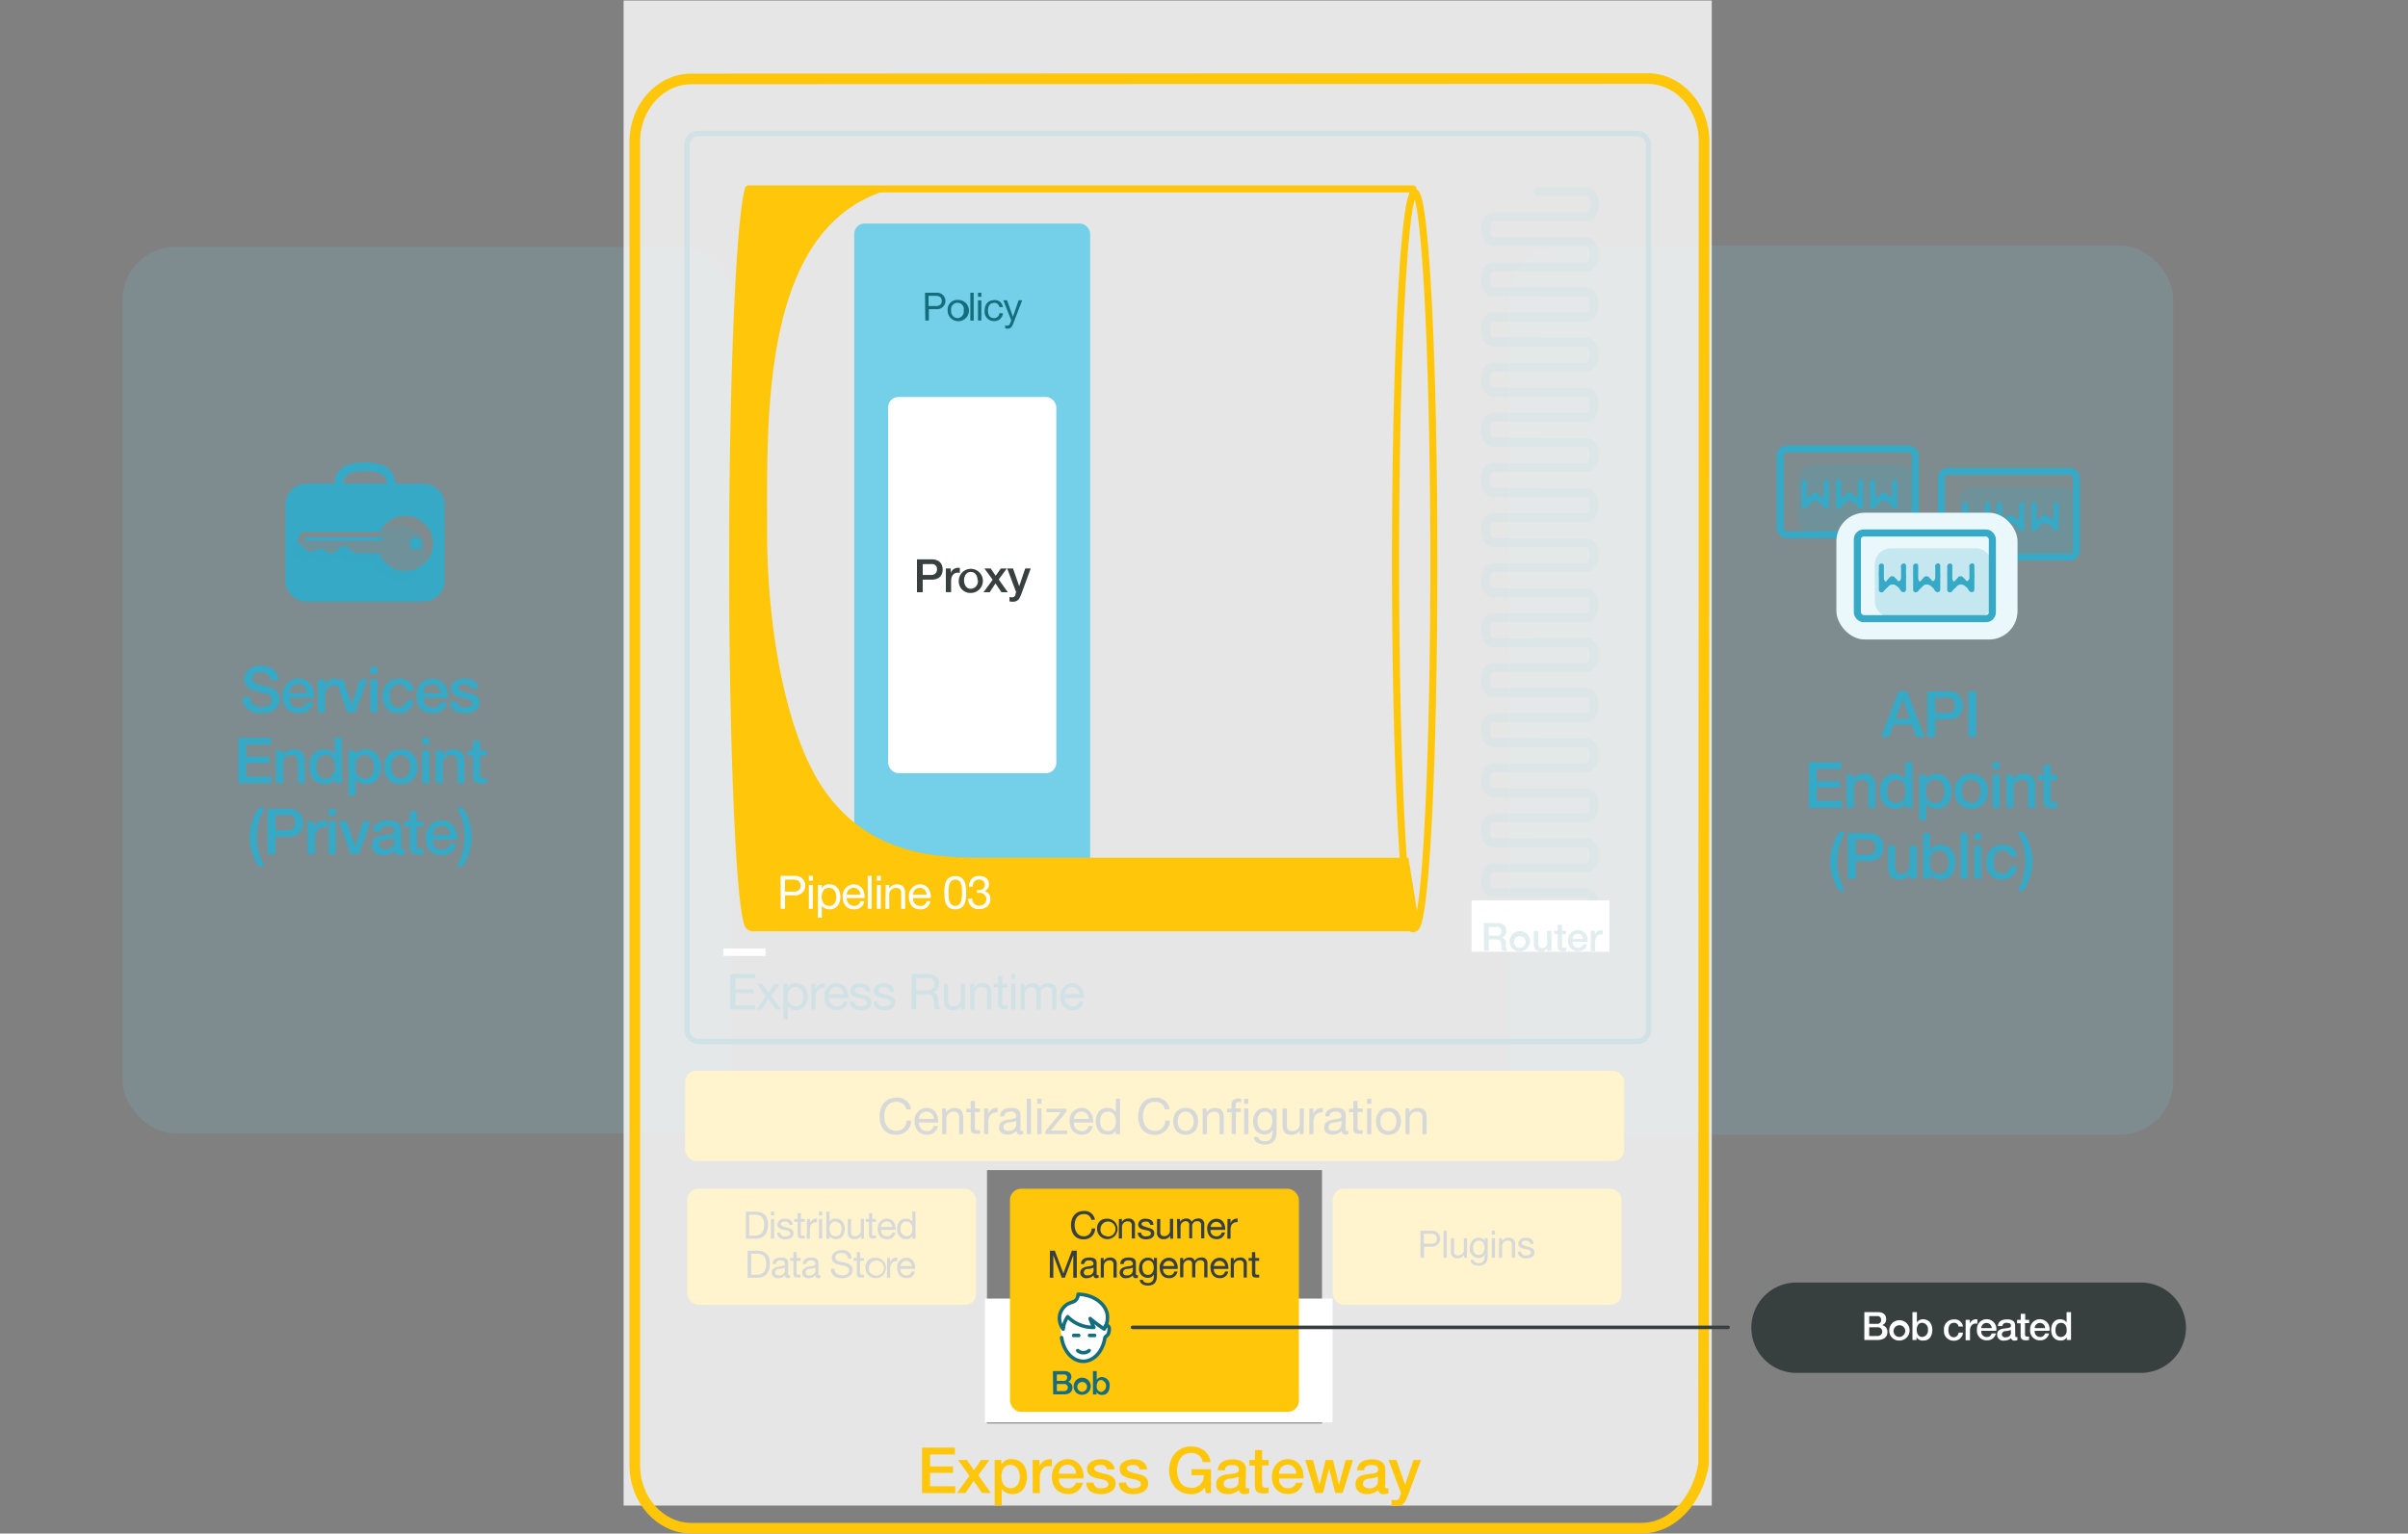 <svg id="gs-2-1" xmlns="http://www.w3.org/2000/svg" viewBox="0 0 679.23 432.67"><rect x="0" y="0" width="679.23" height="432.67" fill="#808080" stroke="none"/><defs><style>.gs21-1,.gs21-15{fill:#74cfe8}.gs21-1{opacity:.15}.gs21-1,.gs21-14,.gs21-3{isolation:isolate}.gs21-2,.gs21-3{fill:#35a9c5}.gs21-3{opacity:.2}.gs21-13,.gs21-16,.gs21-17,.gs21-18,.gs21-4,.gs21-6,.gs21-8{fill:none;stroke-linecap:round}.gs21-4{stroke:#35a9c5}.gs21-13,.gs21-17,.gs21-4,.gs21-6,.gs21-8{stroke-linejoin:round}.gs21-13,.gs21-4{stroke-width:2px}.gs21-14,.gs21-19,.gs21-5{fill:#fff}.gs21-17,.gs21-6,.gs21-8{stroke:#136d7c}.gs21-6{stroke-width:1.5px}.gs21-7{opacity:.4}.gs21-8{stroke-width:2.5px}.gs21-9{opacity:.63}.gs21-10{fill:#136d7c}.gs21-11{fill:#ffc60a}.gs21-12{fill:#37403f}.gs21-13,.gs21-16{stroke:#ffc60a}.gs21-14{opacity:.8}.gs21-16,.gs21-18{stroke-miterlimit:10}.gs21-16{stroke-width:3px}.gs21-18{stroke:#37403f}.gs21-19{opacity:0}</style></defs><title>sized</title><rect class="gs21-1" x="425.6" y="69.28" width="187.41" height="250.88" rx="15" ry="15"/><path class="gs21-2" d="M535.51 195.05h2.39l5 12.86h-2.45l-1.21-3.4h-5.13l-1.21 3.4h-2.32zm-.79 7.74h3.92l-1.93-5.53zM543.63 195.05h5.67c3.67 0 4.38 2.38 4.38 4s-.7 4-4.37 3.94h-3.42v4.94h-2.25v-12.88zm2.25 6.08h3.29a2 2 0 0 0 2.25-2.12 1.9 1.9 0 0 0-2.21-2.12h-3.33v4.24zM555.18 195.05h2.27v12.88h-2.25zM510.2 215.05h9.25V217h-7v3.37h6.48v1.84h-6.48v3.73h7.13v2h-9.38v-12.89zM520.8 218.6h2v1.33a3.33 3.33 0 0 1 2.9-1.66 3 3 0 0 1 3.29 3.17v6.49h-2v-5.85c0-1.46-.61-2.09-1.82-2.09a2.27 2.27 0 0 0-2.26 2.28v5.66h-2zM539.45 227.93h-1.94v-1.26a3.09 3.09 0 0 1-2.88 1.51c-2.93 0-4.36-2.18-4.36-5 0-3.37 2-4.84 4-4.84a3.59 3.59 0 0 1 3.1 1.46v-4.75h2.08v12.88zm-4.59-1.37c1.84 0 2.61-1.67 2.61-3.29 0-2.05-1-3.28-2.57-3.28-1.93 0-2.61 1.71-2.61 3.38s.79 3.17 2.57 3.17zM541.29 218.6h1.94v1.26a3.11 3.11 0 0 1 2.88-1.51c2.93 0 4.36 2.23 4.36 5 0 2.5-1.26 4.86-4 4.86a3.62 3.62 0 0 1-3.12-1.46v4.65h-2v-12.8zm4.59 1.37c-1.73 0-2.61 1.31-2.61 3.29s1 3.28 2.61 3.28c1.87 0 2.58-1.66 2.58-3.28s-.89-3.33-2.58-3.33zM551.35 223.24c0-2.84 1.71-4.9 4.7-4.9s4.7 2.05 4.7 4.9-1.71 4.92-4.7 4.92-4.7-2.06-4.7-4.92zm7.35 0c0-1.6-.81-3.28-2.65-3.28s-2.65 1.67-2.65 3.28.81 3.29 2.65 3.29 2.65-1.67 2.65-3.29zM562.06 215.05h2V217h-2v-1.94zm0 3.55h2v9.33h-2v-9.33zM565.89 218.6h2v1.33a3.33 3.33 0 0 1 2.9-1.66 3 3 0 0 1 3.29 3.17v6.49h-2v-5.85c0-1.46-.61-2.09-1.82-2.09a2.27 2.27 0 0 0-2.26 2.28v5.66h-2zM574.84 218.6h1.55v-2.79h2.06v2.79h1.85v1.53h-1.85v5c0 .85.07 1.28 1 1.28a3.49 3.49 0 0 0 .86-.07v1.59c-.45 0-.88.11-1.33.11-2.14 0-2.54-.83-2.58-2.38v-5.53h-1.55v-1.53zM518.8 251.34a15 15 0 0 1-2.59-8.3 15.35 15.35 0 0 1 2.59-8.3h1.65a16.65 16.65 0 0 0-2.21 8.3 15.89 15.89 0 0 0 2.21 8.3h-1.65zM521.24 235.05h5.67c3.67 0 4.38 2.38 4.38 4s-.7 4-4.37 3.94h-3.47v4.94h-2.25zm2.21 6.08h3.29A2 2 0 0 0 529 239a1.9 1.9 0 0 0-2.21-2.12h-3.33v4.24zM540.69 247.93h-2v-1.3a3.13 3.13 0 0 1-2.65 1.55c-2.43 0-3.48-1.22-3.48-3.66v-5.91h2v5.71c0 1.64.67 2.23 1.78 2.23 1.71 0 2.29-1.1 2.29-2.54v-5.4h2zM542.45 235.05h2v4.75a3.39 3.39 0 0 1 2.77-1.46c2.93 0 4.36 2.23 4.36 5 0 2.5-1.26 4.86-4 4.86a3.32 3.32 0 0 1-3.13-1.57v1.3h-2v-12.88zM547 240c-1.73 0-2.61 1.31-2.61 3.29s1 3.28 2.61 3.28c1.87 0 2.58-1.66 2.58-3.28s-.89-3.33-2.58-3.33zM553 235.05h2v12.88h-2v-12.88zM556.88 235.05h2V237h-2v-1.94zm0 3.55h2v9.33h-2v-9.33zM567 241.71a2 2 0 0 0-2.12-1.75c-1.06 0-2.56.56-2.56 3.38 0 1.55.68 3.19 2.47 3.19a2.21 2.21 0 0 0 2.21-2.12h2a4 4 0 0 1-4.23 3.75c-2.92 0-4.52-2.07-4.52-4.81s1.53-5 4.59-5c2.16 0 4 1.08 4.2 3.37h-2zM570.72 234.74a15.05 15.05 0 0 1 2.59 8.32 15.24 15.24 0 0 1-2.59 8.28h-1.67a16.55 16.55 0 0 0 2.21-8.28 16 16 0 0 0-2.21-8.32h1.67z"/><rect class="gs21-3" x="552.51" y="137.32" width="33.16" height="19.58" rx="4.53" ry="4.53"/><rect class="gs21-4" x="547.59" y="132.99" width="38.08" height="24.18" rx="1.81" ry="1.81"/><path class="gs21-2" d="M554 149.6a.62.62 0 0 1-.35-.61 3.22 3.22 0 0 0 0-.43v-1.2a.33.33 0 0 1 0-.18v-1.66a17.74 17.74 0 0 1 0-1.8 1.48 1.48 0 0 1 0-.38 3.17 3.17 0 0 1 0-.4v-.32a.86.86 0 0 1 0-.35 1.49 1.49 0 0 1 .1-.29.84.84 0 0 1 1-.3.68.68 0 0 1 .32.72v1.13a5.39 5.39 0 0 1 0 .72 1.31 1.31 0 0 0 0 .32v.08a1.78 1.78 0 0 1 0 .42v.46a1.32 1.32 0 0 0 0 .25v.11c.08.48.38 1.07.67.75a.16.16 0 0 1 .1-.13l.41-.48.16-.16a4.52 4.52 0 0 1 .3-.35l.11-.11a1 1 0 0 1 1.28.11 2.07 2.07 0 0 0 .46.45c.24.22.14.16.17.21a1.92 1.92 0 0 0 .27.33c.42.33.85-.33.89-.8v-2.85a1.7 1.7 0 0 1 0-.75.87.87 0 0 1 1.07-.45.66.66 0 0 1 .33.53v2.56a2.74 2.74 0 0 1 0 1v.3a.73.73 0 0 0 0 .18v1.36a.92.92 0 0 1 0 .35v1a1 1 0 0 1-.22.66.88.88 0 0 1-1.23-.19l-.06-.1a3.08 3.08 0 0 1-.32-.48l-.08-.14a3.57 3.57 0 0 0-.54-.48 1.94 1.94 0 0 0-1.34-.62 1.7 1.7 0 0 0-1.29.67 4.31 4.31 0 0 1-.46.46 3.52 3.52 0 0 0-.61.64.9.9 0 0 1-1.18.37zM563.65 149.6a.62.62 0 0 1-.35-.61 3.22 3.22 0 0 0 0-.43v-1.2a.33.33 0 0 1 0-.18v-1.66a17.74 17.74 0 0 1 0-1.8 1.48 1.48 0 0 1 0-.38 3.17 3.17 0 0 1 0-.4v-.32a.86.86 0 0 1 0-.35 1.49 1.49 0 0 1 .1-.29.84.84 0 0 1 1-.3.68.68 0 0 1 .32.72v1.13a5.39 5.39 0 0 1 0 .72 1.31 1.31 0 0 0 0 .32v.08a1.78 1.78 0 0 1 0 .42v.46a1.32 1.32 0 0 0 0 .25v.11c.08.48.38 1.07.67.75a.17.17 0 0 1 .1-.13l.42-.48.16-.16a4.52 4.52 0 0 1 .3-.35l.11-.11a1 1 0 0 1 1.28.11 2.07 2.07 0 0 0 .46.45c.24.22.14.16.17.21a1.92 1.92 0 0 0 .27.33c.42.33.85-.33.89-.8v-2.85a1.7 1.7 0 0 1 0-.75.87.87 0 0 1 1.07-.45.66.66 0 0 1 .33.53v2.56a2.74 2.74 0 0 1 0 1v.3a.73.73 0 0 0 0 .18v1.36a.92.92 0 0 1 0 .35v1a1 1 0 0 1-.22.66.88.88 0 0 1-1.23-.19l-.06-.1a3.08 3.08 0 0 1-.32-.48l-.08-.14a3.57 3.57 0 0 0-.54-.48 1.94 1.94 0 0 0-1.34-.62 1.7 1.7 0 0 0-1.29.67 4.31 4.31 0 0 1-.46.46 3.52 3.52 0 0 0-.61.64.9.9 0 0 1-1.18.37zM573.31 149.6a.62.62 0 0 1-.31-.6 3.22 3.22 0 0 0 0-.43v-1.2a.33.33 0 0 1 0-.18v-1.66a17.74 17.74 0 0 1 0-1.8 1.48 1.48 0 0 1 0-.38 3.17 3.17 0 0 1 0-.4v-.32a.86.86 0 0 1 0-.35 1.49 1.49 0 0 1 .1-.29.84.84 0 0 1 1-.3.68.68 0 0 1 .32.72v1.13a5.39 5.39 0 0 1 0 .72 1.31 1.31 0 0 0 0 .32v.08a1.78 1.78 0 0 1 0 .42v.46a1.32 1.32 0 0 0 0 .25v.11c.08.48.38 1.07.67.75a.16.16 0 0 1 .1-.13l.41-.48.16-.16a4.52 4.52 0 0 1 .3-.35l.11-.11a1 1 0 0 1 1.28.11 2.07 2.07 0 0 0 .46.45c.24.22.14.16.17.21a1.92 1.92 0 0 0 .27.33c.42.33.85-.33.89-.8v-2.85a1.7 1.7 0 0 1 0-.75.87.87 0 0 1 1.07-.45.66.66 0 0 1 .33.53v2.56a2.74 2.74 0 0 1 0 1v.3a.73.73 0 0 0 0 .18v1.36a.92.92 0 0 1 0 .35v1a1 1 0 0 1-.22.66.88.88 0 0 1-1.23-.19l-.06-.1a3.08 3.08 0 0 1-.32-.48l-.08-.14a3.57 3.57 0 0 0-.54-.48 1.94 1.94 0 0 0-1.34-.62 1.7 1.7 0 0 0-1.29.67 4.31 4.31 0 0 1-.46.46 3.52 3.52 0 0 0-.61.64.9.9 0 0 1-1.18.37z"/><rect class="gs21-3" x="507.07" y="131.03" width="33.16" height="19.58" rx="4.53" ry="4.53"/><rect class="gs21-4" x="502.15" y="126.69" width="38.08" height="24.18" rx="1.81" ry="1.81"/><path class="gs21-2" d="M508.56 143.3a.62.62 0 0 1-.35-.61 3.22 3.22 0 0 0 0-.43v-1.2a.33.33 0 0 1 0-.18v-1.66a17.74 17.74 0 0 1 0-1.8 1.48 1.48 0 0 1 0-.38 3.17 3.17 0 0 1 0-.4v-.32a.86.86 0 0 1 0-.35 1.5 1.5 0 0 1 .1-.29.84.84 0 0 1 1-.3.68.68 0 0 1 .32.72v1.13a5.39 5.39 0 0 1 0 .72 1.31 1.31 0 0 0 0 .32v.08a1.78 1.78 0 0 1 0 .42v.46a1.32 1.32 0 0 0 0 .25v.11c.08.48.38 1.07.67.75a.17.17 0 0 1 .1-.13l.42-.48.16-.16a4.52 4.52 0 0 1 .3-.35l.11-.11a1 1 0 0 1 1.28.11 2.07 2.07 0 0 0 .46.45c.24.22.14.16.17.21a1.92 1.92 0 0 0 .27.33c.42.33.85-.33.89-.8v-2.85a1.7 1.7 0 0 1 0-.75.87.87 0 0 1 1.07-.45.66.66 0 0 1 .33.53v2.56a2.74 2.74 0 0 1 0 1v.3a.73.73 0 0 0 0 .18v1.36a.93.93 0 0 1 0 .35v1a1 1 0 0 1-.22.66.88.88 0 0 1-1.23-.19l-.06-.1a3.08 3.08 0 0 1-.32-.48l-.08-.14a3.57 3.57 0 0 0-.54-.48 1.94 1.94 0 0 0-1.34-.62 1.7 1.7 0 0 0-1.29.67 4.31 4.31 0 0 1-.46.46 3.52 3.52 0 0 0-.61.64.9.9 0 0 1-1.18.37zM518.21 143.3a.62.62 0 0 1-.35-.61 3.22 3.22 0 0 0 0-.43v-1.2a.33.33 0 0 1 0-.18v-1.66a17.74 17.74 0 0 1 0-1.8 1.48 1.48 0 0 1 0-.38 3.17 3.17 0 0 1 0-.4v-.32a.86.86 0 0 1 0-.35 1.5 1.5 0 0 1 .1-.29.84.84 0 0 1 1-.3.68.68 0 0 1 .32.72v1.13a5.39 5.39 0 0 1 0 .72 1.31 1.31 0 0 0 0 .32v.08a1.78 1.78 0 0 1 0 .42v.46a1.32 1.32 0 0 0 0 .25v.11c.08.48.38 1.07.67.75a.16.16 0 0 1 .1-.13l.41-.48.16-.16a4.52 4.52 0 0 1 .3-.35l.11-.11a1 1 0 0 1 1.28.11 2.07 2.07 0 0 0 .46.45c.24.22.14.16.17.21a1.92 1.92 0 0 0 .27.33c.42.33.85-.33.89-.8v-2.85a1.7 1.7 0 0 1 0-.75.87.87 0 0 1 1.07-.45.66.66 0 0 1 .33.53v2.56a2.74 2.74 0 0 1 0 1v.3a.73.73 0 0 0 0 .18v1.36a.93.93 0 0 1 0 .35v1a1 1 0 0 1-.22.66.88.88 0 0 1-1.23-.19L524 143a3.08 3.08 0 0 1-.32-.48l-.08-.14a3.57 3.57 0 0 0-.54-.48 1.94 1.94 0 0 0-1.34-.62 1.7 1.7 0 0 0-1.29.67 4.31 4.31 0 0 1-.46.46 3.52 3.52 0 0 0-.61.64.9.9 0 0 1-1.18.37zM527.86 143.3a.62.62 0 0 1-.35-.61 3.22 3.22 0 0 0 0-.43v-1.2a.33.33 0 0 1 0-.18v-1.66a17.74 17.74 0 0 1 0-1.8 1.48 1.48 0 0 1 0-.38 3.17 3.17 0 0 1 0-.4v-.32a.86.86 0 0 1 0-.35 1.5 1.5 0 0 1 .1-.29.84.84 0 0 1 1-.3.68.68 0 0 1 .32.72v1.13a5.39 5.39 0 0 1 0 .72 1.31 1.31 0 0 0 0 .32v.08a1.78 1.78 0 0 1 0 .42v.46a1.32 1.32 0 0 0 0 .25v.11c.08.48.38 1.07.67.75a.17.17 0 0 1 .1-.13l.42-.48.16-.16a4.52 4.52 0 0 1 .3-.35l.11-.11a1 1 0 0 1 1.28.11 2.07 2.07 0 0 0 .46.45c.24.22.14.16.17.21a1.92 1.92 0 0 0 .27.33c.42.33.85-.33.89-.8v-2.85a1.7 1.7 0 0 1 0-.75.87.87 0 0 1 1.07-.45.66.66 0 0 1 .33.53v2.56a2.74 2.74 0 0 1 0 1v.3a.73.73 0 0 0 0 .18v1.36a.93.93 0 0 1 0 .35v1a1 1 0 0 1-.22.66.88.88 0 0 1-1.23-.19l-.06-.1a3.08 3.08 0 0 1-.32-.48l-.08-.14a3.57 3.57 0 0 0-.54-.48 1.94 1.94 0 0 0-1.34-.62 1.7 1.7 0 0 0-1.29.67 4.31 4.31 0 0 1-.46.46 3.52 3.52 0 0 0-.61.64.9.9 0 0 1-1.18.37z"/><rect class="gs21-5" x="518" y="144.67" width="51.08" height="35.76" rx="8.05" ry="8.05"/><rect class="gs21-1" x="518" y="144.67" width="51.08" height="35.76" rx="8.05" ry="8.05"/><rect class="gs21-3" x="528.83" y="154.71" width="33.16" height="19.58" rx="4.53" ry="4.53"/><rect class="gs21-4" x="523.91" y="150.37" width="38.08" height="24.18" rx="1.81" ry="1.81"/><path class="gs21-2" d="M530.32 167a.62.62 0 0 1-.35-.61 3.22 3.22 0 0 0 0-.43v-1.25a.33.33 0 0 1 0-.18v-1.63a17.74 17.74 0 0 1 0-1.8 1.48 1.48 0 0 1 0-.38 3.17 3.17 0 0 1 0-.4V160a.86.86 0 0 1 0-.35 1.5 1.5 0 0 1 .1-.29.84.84 0 0 1 1-.3.68.68 0 0 1 .32.72v1.13a5.39 5.39 0 0 1 0 .72 1.31 1.31 0 0 0 0 .32v.05a1.78 1.78 0 0 1 0 .42v.46a1.32 1.32 0 0 0 0 .25v.11c.08.48.38 1.07.67.75a.17.17 0 0 1 .1-.13l.42-.48.16-.16a4.52 4.52 0 0 1 .3-.35l.11-.11a1 1 0 0 1 1.3.14 2.07 2.07 0 0 0 .46.45c.24.22.14.16.17.21a1.92 1.92 0 0 0 .27.33c.42.33.85-.33.89-.8v-2.85a1.7 1.7 0 0 1 0-.75.87.87 0 0 1 1.07-.45.66.66 0 0 1 .33.53v2.56a2.74 2.74 0 0 1 0 1v.3a.73.73 0 0 0 0 .18v1.28a.93.93 0 0 1 0 .35v1a1 1 0 0 1-.22.66.88.88 0 0 1-1.23-.19l-.06-.1a3.08 3.08 0 0 1-.32-.48l-.08-.14a3.57 3.57 0 0 0-.54-.48 1.94 1.94 0 0 0-1.34-.62 1.7 1.7 0 0 0-1.29.67 4.31 4.31 0 0 1-.46.46 3.52 3.52 0 0 0-.61.64.9.9 0 0 1-1.18.37V167zM540 167a.62.62 0 0 1-.35-.61 3.22 3.22 0 0 0 0-.43v-1.25a.33.33 0 0 1 0-.18v-1.63a17.74 17.74 0 0 1 0-1.8 1.48 1.48 0 0 1 0-.38 3.17 3.17 0 0 1 0-.4V160a.86.86 0 0 1 0-.35 1.5 1.5 0 0 1 .1-.29.84.84 0 0 1 1-.3.68.68 0 0 1 .32.72v1.13a5.39 5.39 0 0 1 0 .72 1.31 1.31 0 0 0 0 .32v.05a1.78 1.78 0 0 1 0 .42v.46a1.32 1.32 0 0 0 0 .25v.11c.08.48.38 1.07.67.75a.16.16 0 0 1 .1-.13l.41-.48.16-.16a4.52 4.52 0 0 1 .3-.35l.11-.11a1 1 0 0 1 1.28.11 2.07 2.07 0 0 0 .46.45c.24.22.14.16.17.21a1.92 1.92 0 0 0 .27.33c.42.33.85-.33.89-.8v-2.85a1.7 1.7 0 0 1 0-.75.87.87 0 0 1 1.07-.45.66.66 0 0 1 .33.53v2.56a2.74 2.74 0 0 1 0 1v.3a.73.73 0 0 0 0 .18v1.31a.93.93 0 0 1 0 .35v1a1 1 0 0 1-.22.66.88.88 0 0 1-1.23-.19l-.06-.1a3.08 3.08 0 0 1-.32-.48l-.08-.14a3.57 3.57 0 0 0-.54-.48 1.94 1.94 0 0 0-1.34-.62 1.7 1.7 0 0 0-1.29.67 4.31 4.31 0 0 1-.46.46 3.52 3.52 0 0 0-.61.64.9.9 0 0 1-1.18.37zM549.62 167a.62.62 0 0 1-.35-.61 3.22 3.22 0 0 0 0-.43v-1.25a.33.33 0 0 1 0-.18v-1.63a17.74 17.74 0 0 1 0-1.8 1.48 1.48 0 0 1 0-.38 3.17 3.17 0 0 1 0-.4V160a.86.86 0 0 1 0-.35 1.5 1.5 0 0 1 .1-.29.84.84 0 0 1 1-.3.68.68 0 0 1 .32.72v1.13a5.39 5.39 0 0 1 0 .72 1.31 1.31 0 0 0 0 .32v.05a1.78 1.78 0 0 1 0 .42v.46a1.32 1.32 0 0 0 0 .25v.11c.08.48.38 1.07.67.75a.17.17 0 0 1 .1-.13l.42-.48.16-.16a4.52 4.52 0 0 1 .3-.35l.11-.11a1 1 0 0 1 1.28.11 2.07 2.07 0 0 0 .46.45c.24.22.14.16.17.21a1.92 1.92 0 0 0 .27.33c.42.33.85-.33.89-.8v-2.85a1.7 1.7 0 0 1 0-.75.87.87 0 0 1 1.07-.45.66.66 0 0 1 .33.53v2.56a2.74 2.74 0 0 1 0 1v.3a.73.73 0 0 0 0 .18v1.31a.93.93 0 0 1 0 .35v1a1 1 0 0 1-.22.66.88.88 0 0 1-1.23-.19l-.06-.1a3.08 3.08 0 0 1-.32-.48L555 166a3.57 3.57 0 0 0-.54-.48 1.94 1.94 0 0 0-1.34-.62 1.7 1.7 0 0 0-1.29.67 4.31 4.31 0 0 1-.46.46 3.52 3.52 0 0 0-.61.64.9.9 0 0 1-1.18.37z"/><rect class="gs21-1" x="34.55" y="69.64" width="172.12" height="250.17" rx="15" ry="15"/><path class="gs21-2" d="M70.66 196.74c0 2 1.46 2.75 3.26 2.75 2 0 2.72-1 2.72-1.94a1.53 1.53 0 0 0-1.07-1.62c-.9-.34-2.07-.58-3.83-1.06-2.2-.59-2.84-1.93-2.84-3.26 0-2.57 2.38-3.78 4.7-3.78 2.68 0 4.93 1.42 4.93 4.11h-2.26c-.11-1.66-1.22-2.27-2.77-2.27-1 0-2.36.38-2.36 1.67a1.74 1.74 0 0 0 1.53 1.66c.2.05 3 .79 3.71 1a3.4 3.4 0 0 1 2.5 3.28c0 2.88-2.56 4-5.11 4-2.93 0-5.31-1.4-5.37-4.59zM81.71 196.93a2.48 2.48 0 0 0 2.19 2.74h.31a2.16 2.16 0 0 0 2.24-1.58h2a4.08 4.08 0 0 1-4.21 3.17c-2.92 0-4.55-2-4.55-4.9 0-2.65 1.73-4.92 4.5-4.92 2.93 0 4.74 2.65 4.39 5.44zm4.74-1.38a2.4 2.4 0 1 0-4.79 0h4.79zM89.66 191.71h1.93v1.8a3 3 0 0 1 2.72-2.05 5 5 0 0 1 .77.05v2a7.31 7.31 0 0 0-.88-.09c-1.41 0-2.52 1.13-2.52 3.19V201h-2v-9.33z"/><path class="gs21-2" d="M94.63 191.71h2.23l2.36 7.15 2.27-7.15h2.13l-3.33 9.29H98zM104.45 188.17h2.05v1.94h-2.05v-1.94zm0 3.55h2.05V201h-2.05v-9.31zM114.61 194.83a2 2 0 0 0-2.12-1.75c-1.06 0-2.56.56-2.56 3.38 0 1.55.69 3.19 2.47 3.19a2.21 2.21 0 0 0 2.21-2.12h2.05a4 4 0 0 1-4.23 3.75c-2.92 0-4.52-2.07-4.52-4.81s1.53-5 4.59-5c2.16 0 4 1.08 4.2 3.37h-2.05zM119.45 196.93a2.48 2.48 0 0 0 2.19 2.74h.36a2.16 2.16 0 0 0 2.27-1.55h1.94a4.08 4.08 0 0 1-4.21 3.18c-2.92 0-4.55-2-4.55-4.9 0-2.65 1.73-4.92 4.5-4.92 2.93 0 4.74 2.65 4.39 5.44h-6.84zm4.79-1.35a2.4 2.4 0 1 0-4.79 0h4.79zM129 198a1.81 1.81 0 0 0 2.11 1.62c.77 0 2.12-.16 2.07-1.22s-1.55-1.21-3-1.55-3-.86-3-2.75 2.2-2.66 3.89-2.66c1.91 0 3.64.79 3.89 2.86h-2.14a1.62 1.62 0 0 0-1.89-1.24c-.59 0-1.69.14-1.69 1s1.51 1.15 3 1.5 3 .88 3 2.72c0 2.21-2.23 3-4.16 3-2.34 0-4.09-1-4.12-3.24zM67.2 208.17h9.25v1.94h-7v3.37h6.48v1.84h-6.48v3.76h7.13V221H67.2v-12.83zM77.8 211.71h2v1.37a3.33 3.33 0 0 1 2.9-1.66 3 3 0 0 1 3.29 3.17V221h-2v-5.85c0-1.46-.61-2.09-1.82-2.09a2.27 2.27 0 0 0-2.26 2.28V221H77.8v-9.27zM96.45 221h-1.94v-1.26a3.09 3.09 0 0 1-2.88 1.51c-2.93 0-4.36-2.18-4.36-5 0-3.37 2-4.84 4-4.84a3.59 3.59 0 0 1 3.1 1.46v-4.75h2.08V221zm-4.59-1.37c1.84 0 2.61-1.67 2.61-3.29 0-2.05-1-3.28-2.57-3.28-1.93 0-2.61 1.71-2.61 3.38s.79 3.21 2.57 3.21zM98.29 211.71h1.94v1.22a3.11 3.11 0 0 1 2.88-1.51c2.93 0 4.36 2.23 4.36 5 0 2.5-1.26 4.86-4 4.86a3.62 3.62 0 0 1-3.12-1.46v4.65H98.3v-12.76zm4.59 1.37c-1.73 0-2.61 1.31-2.61 3.29s1 3.28 2.61 3.28c1.87 0 2.58-1.66 2.58-3.28s-.89-3.29-2.58-3.29zM108.35 216.36c0-2.84 1.71-4.9 4.7-4.9s4.7 2.05 4.7 4.9-1.71 4.92-4.7 4.92-4.7-2.06-4.7-4.92zm7.35 0c0-1.6-.81-3.28-2.65-3.28s-2.65 1.67-2.65 3.28.81 3.29 2.65 3.29 2.64-1.72 2.64-3.29zM119.06 208.17h2.05v1.94h-2.05v-1.94zm0 3.55h2.05V221h-2.05v-9.31zM122.89 211.71h1.94v1.37a3.33 3.33 0 0 1 2.9-1.66 3 3 0 0 1 3.29 3.17V221H129v-5.85c0-1.46-.61-2.09-1.82-2.09a2.27 2.27 0 0 0-2.26 2.28V221h-2.05zM131.84 211.71h1.55v-2.78h2.06v2.79h1.85v1.53h-1.85v5c0 .85.07 1.28 1 1.28a3.49 3.49 0 0 0 .86-.07V221c-.45 0-.88.11-1.33.11-2.14 0-2.54-.83-2.57-2.38v-5.49h-1.55zM73 244.46a14.94 14.94 0 0 1-2.59-8.3 15.34 15.34 0 0 1 2.59-8.3h1.67a16.65 16.65 0 0 0-2.21 8.3 15.9 15.9 0 0 0 2.21 8.3H73zM75.45 228.17h5.67c3.67 0 4.38 2.38 4.38 4s-.7 4-4.38 3.94h-3.41V241h-2.26v-12.83zm2.25 6.09H81a2 2 0 0 0 2.25-2.12A1.9 1.9 0 0 0 81 230h-3.29v4.24zM86.73 231.71h1.93v1.8a3 3 0 0 1 2.79-2.05 4.94 4.94 0 0 1 .77.05v2a7.27 7.27 0 0 0-.88-.09c-1.4 0-2.52 1.13-2.52 3.19V241h-2.09v-9.33zM92.67 228.17h2.05v1.94h-2.05v-1.94zm0 3.55h2.05V241h-2.05v-9.31zM95.58 231.71h2.23l2.36 7.15 2.27-7.15h2.12l-3.33 9.29h-2.3zM113.19 238.93c0 .5.11.7.49.7a2.83 2.83 0 0 0 .5 0v1.42a5.13 5.13 0 0 1-1.3.23 1.37 1.37 0 0 1-1.58-1.13 4.78 4.78 0 0 1-3.22 1.13c-1.67 0-3.19-.9-3.19-2.72 0-2.32 1.85-2.7 3.58-2.9 1.48-.27 2.79-.11 2.79-1.31s-1.1-1.26-1.93-1.26c-1.15 0-2 .47-2.05 1.48h-2.05c.14-2.39 2.18-3.1 4.23-3.1 1.82 0 3.73.74 3.73 2.7v4.76zm-2.05-2.59a7.33 7.33 0 0 1-2.52.56c-.88.14-1.67.47-1.67 1.55 0 .92 1.17 1.19 1.89 1.19.9 0 2.3-.47 2.3-1.76v-1.54zM114 231.71h1.55v-2.78h2.05v2.79h1.83v1.53h-1.83v5c0 .85.07 1.28 1 1.28a3.49 3.49 0 0 0 .86-.07V241c-.45 0-.88.11-1.33.11-2.14 0-2.54-.83-2.58-2.38v-5.49H114zM122.1 236.93a2.48 2.48 0 0 0 2.19 2.74h.31a2.16 2.16 0 0 0 2.27-1.55h1.95a4.08 4.08 0 0 1-4.21 3.17c-2.92 0-4.56-2-4.56-4.9 0-2.65 1.73-4.92 4.5-4.92 2.93 0 4.74 2.65 4.39 5.44h-6.84zm4.79-1.35a2.4 2.4 0 1 0-4.79 0h4.79z"/><path class="gs21-2" d="M130.5 227.86a15 15 0 0 1 2.59 8.32 15.24 15.24 0 0 1-2.59 8.28h-1.67a16.53 16.53 0 0 0 2.21-8.28 16 16 0 0 0-2.21-8.32h1.67zM107.32 151.58H86.45a.52.52 0 1 0 0 1h20.83a.52.52 0 1 0 0-1z"/><path class="gs21-2" d="M119.45 136.48h-8a5.17 5.17 0 0 0-.66-2.9c-1.2-2-3.84-3.1-7.85-3.12s-6.61 1-7.81 3a5.19 5.19 0 0 0-.67 3h-8a6 6 0 0 0-5.95 5.95v21.32a6 6 0 0 0 5.95 6h33a6 6 0 0 0 5.95-5.95v-21.35a6 6 0 0 0-5.96-5.95zm-22.18-1.76c.71-1.19 2.66-1.81 5.66-1.79s5 .68 5.72 1.89a2.82 2.82 0 0 1 .33 1.65H97a2.89 2.89 0 0 1 .3-1.75zm17 26.37a7.76 7.76 0 0 1-7.26-5h-6.88L97 153.84l-3.62 2.52-2.82-1.61-3.43 1.11-3.29-3.05 1.1-2.72h22.31a7.77 7.77 0 1 1 7 11h.05z"/><circle class="gs21-2" cx="117.26" cy="153.32" r="1.79"/><path class="gs21-3" d="M112.45 163.82a7.76 7.76 0 0 1-7.26-5h-6.84l-3.16-2.25-3.62 2.52-2.82-1.61-3.43 1.11-3.32-3.05 1.1-2.72h22.32a7.77 7.77 0 1 1 7.03 11z"/><rect class="gs21-6" x="193.78" y="37.65" width="271.21" height="256.21" rx="3.14" ry="3.14"/><g class="gs21-7"><path class="gs21-8" d="M434.07 110.65H421c-1.1 0-2-1.59-2-3.53 0-1.94.9-3.53 2-3.53h26.67c1.1 0 2-1.59 2-3.53 0-1.94-.9-3.53-2-3.53h-25.58M434.07 124.79H421c-1.1 0-2-1.59-2-3.53 0-1.94.9-3.53 2-3.53h26.67c1.1 0 2-1.59 2-3.53 0-1.94-.9-3.53-2-3.53h-13.73M434.07 138.93H421c-1.1 0-2-1.59-2-3.53 0-1.94.9-3.53 2-3.53h26.67c1.1 0 2-1.59 2-3.53 0-1.94-.9-3.53-2-3.53h-13.73M434.07 153.08H421c-1.1 0-2-1.59-2-3.53 0-1.94.9-3.53 2-3.53h26.67c1.1 0 2-1.59 2-3.53 0-1.94-.9-3.53-2-3.53h-13.73M434.07 167.22H421c-1.1 0-2-1.59-2-3.53 0-1.94.9-3.53 2-3.53h26.67c1.1 0 2-1.59 2-3.53 0-1.94-.9-3.53-2-3.53h-13.73M434.07 181.37H421c-1.1 0-2-1.59-2-3.53 0-1.94.9-3.53 2-3.53h26.67c1.1 0 2-1.59 2-3.53 0-1.94-.9-3.53-2-3.53h-13.73"/><path class="gs21-8" d="M434.07 195.36H421c-1.1 0-2-1.59-2-3.53 0-1.94.9-3.53 2-3.53h26.67c1.1 0 2-1.59 2-3.53 0-1.94-.9-3.53-2-3.53h-13.73M434.07 209.51H421c-1.1 0-2-1.59-2-3.53 0-1.94.9-3.53 2-3.53h26.67c1.1 0 2-1.59 2-3.53 0-1.94-.9-3.53-2-3.53h-13.73M434.07 223.65H421c-1.1 0-2-1.59-2-3.53 0-1.94.9-3.53 2-3.53h26.67c1.1 0 2-1.59 2-3.53 0-1.94-.9-3.53-2-3.53h-13.73M434.07 237.79H421c-1.1 0-2-1.59-2-3.53 0-1.94.9-3.53 2-3.53h26.67c1.1 0 2-1.59 2-3.53 0-1.94-.9-3.53-2-3.53h-13.73M434.07 82.33H421c-1.1 0-2-1.59-2-3.53 0-1.94.9-3.53 2-3.53h26.67c1.1 0 2-1.59 2-3.53 0-1.94-.9-3.53-2-3.53h-13.73M434.15 68.19h-13.07c-1.1 0-2-1.59-2-3.53 0-1.94.9-3.53 2-3.53h26.67c1.1 0 2-1.59 2-3.53 0-1.94-.9-3.53-2-3.53H434M434.07 96.48H421c-1.1 0-2-1.59-2-3.53 0-1.94.9-3.53 2-3.53h26.67c1.1 0 2-1.59 2-3.53 0-1.94-.9-3.53-2-3.53h-13.73"/><path class="gs21-8" d="M434.07 251.86H421c-1.1 0-2-1.59-2-3.53 0-1.94.9-3.53 2-3.53h26.67c1.1 0 2-1.59 2-3.53 0-1.94-.9-3.53-2-3.53h-13.73M421 258.93h26.67c1.1 0 2-1.59 2-3.53 0-1.94-.9-3.53-2-3.53h-13.73"/></g><path class="gs21-5" d="M415.07 254.02h38.91v14.5h-38.91z"/><g class="gs21-9"><path class="gs21-10" d="M418.54 260.43h3.75c1.72 0 2.6.79 2.6 2.12a1.91 1.91 0 0 1-1.3 2 1.44 1.44 0 0 1 1.17 1.66 3.57 3.57 0 0 0 .43 2.07h-1.47a2.2 2.2 0 0 1-.21-1.16c0-1.44-.3-2.08-1.56-2.08h-2v3.23h-1.37zm1.38 3.58h2.26a1.16 1.16 0 0 0 1.34-1.26 1.13 1.13 0 0 0-1.36-1.2h-2.23V264zM425.84 265.44a2.87 2.87 0 1 1 2.87 3 2.75 2.75 0 0 1-2.87-3zm4.49 0a1.66 1.66 0 1 0-1.62 2 1.75 1.75 0 0 0 1.62-2zM437.63 268.29h-1.23v-.79a1.91 1.91 0 0 1-1.62 1c-1.49 0-2.12-.75-2.12-2.23v-3.61h1.25v3.49c0 1 .41 1.37 1.09 1.37a1.34 1.34 0 0 0 1.4-1.55v-3.3h1.25zM438.37 262.6h1v-1.67h1.25v1.71h1.13v.93h-1.13v3c0 .52 0 .78.61.78a2.11 2.11 0 0 0 .53 0v1c-.28 0-.54.07-.81.07-1.31 0-1.55-.51-1.57-1.45v-3.44h-1v-.93zM443.59 265.77a1.51 1.51 0 0 0 1.33 1.67h.2a1.32 1.32 0 0 0 1.39-1h1.19a2.49 2.49 0 0 1-2.58 1.94 2.7 2.7 0 0 1-2.78-3 2.75 2.75 0 1 1 5.44.32h-4.19zm2.93-.83a1.46 1.46 0 0 0-2.93 0h2.93zM448.72 262.6h1.18v1.1a1.83 1.83 0 0 1 1.66-1.25 2.87 2.87 0 0 1 .47 0v1.21a4.55 4.55 0 0 0-.54 0c-.86 0-1.54.69-1.54 2v2.71h-1.25z"/></g><rect class="gs21-11" x="193.86" y="335.39" width="81.49" height="32.75" rx="3.14" ry="3.14"/><rect class="gs21-11" x="375.91" y="335.39" width="81.49" height="32.75" rx="3.14" ry="3.14"/><path class="gs21-12" d="M210.34 341.86H213c2.35 0 3.66 1.17 3.66 3.63s-1.12 4-3.66 4h-2.61v-7.63zm1 6.76H213c.69 0 2.56-.19 2.56-3 0-1.81-.67-2.91-2.54-2.91h-1.7v5.91zM218.38 342.93h-.93v-1.11h.91zm-.91 1h.91v5.51h-.93zM220.08 347.74a1.22 1.22 0 0 0 1.48 1.07c.57 0 1.33-.13 1.33-.82s-.9-.82-1.8-1-1.8-.5-1.8-1.56a1.84 1.84 0 0 1 2.06-1.57c1.22 0 2.19.38 2.26 1.73h-.91a1.11 1.11 0 0 0-1.28-.93c-.6 0-1.17.15-1.17.7s1 .76 1.8 1 1.8.5 1.8 1.57c0 1.31-1.23 1.74-2.35 1.74s-2.28-.5-2.33-1.87zM225.85 343.93H227v.8h-1.1v3.42c0 .42.12.49.68.49h.42v.8h-.69c-.94 0-1.31-.19-1.31-1.21v-3.51h-1v-.79h1v-1.65h.91v1.65zM227.65 343.93h.8v1.16a2 2 0 0 1 2-1.29v1c-1.46 0-2 .83-2 2.23v2.45h-.91zM231.92 342.93H231v-1.11h.91v1.11zm-.91 1h.91v5.51H231v-5.51zM233.09 341.86h.91v2.85a1.86 1.86 0 0 1 1.76-.87c1.7 0 2.54 1.34 2.54 2.9s-.83 2.87-2.52 2.87a2.11 2.11 0 0 1-1.78-.86v.74h-.91v-7.63zm2.56 2.77c-1.22 0-1.69 1-1.69 2.08s.49 2.09 1.74 2.09 1.65-1.06 1.65-2.13a1.77 1.77 0 0 0-1.7-2zM243.68 349.48h-.85v-.87a1.92 1.92 0 0 1-1.79 1 1.71 1.71 0 0 1-1.9-2v-3.68h.91v3.73a1 1 0 0 0 1.12 1.11 1.55 1.55 0 0 0 1.63-1.77v-3.11h.91zM246 343.93h1.1v.8H246v3.42c0 .42.12.49.68.49h.42v.8h-.69c-.94 0-1.31-.19-1.31-1.21v-3.51h-.9v-.79h.94v-1.65h.91v1.65zM252.57 347.73a2.22 2.22 0 0 1-2.36 1.88c-1.76 0-2.59-1.22-2.65-2.9a2.65 2.65 0 0 1 2.42-2.86h.17c2 0 2.55 1.82 2.5 3.16h-4.13a1.62 1.62 0 0 0 1.41 1.8h.31a1.33 1.33 0 0 0 1.43-1.08h.9zm-.87-1.54a1.58 1.58 0 0 0-3.17 0h3.17zM258.25 349.48h-.91v-.75a1.86 1.86 0 0 1-1.76.88c-1.7 0-2.54-1.34-2.54-2.9s.83-2.87 2.52-2.87a2.11 2.11 0 0 1 1.78.86v-2.84h.91v7.62zm-2.56-.67c1.22 0 1.68-1 1.68-2.08s-.49-2.09-1.74-2.09-1.63 1.06-1.63 2.13a1.79 1.79 0 0 0 1.71 2zM210.89 352.88h2.61c2.35 0 3.66 1.17 3.66 3.63s-1.12 4-3.66 4h-2.61v-7.63zm1 6.76h1.69c.69 0 2.56-.19 2.56-3 0-1.81-.67-2.91-2.54-2.91h-1.71v5.91zM222.87 360.47a1.22 1.22 0 0 1-.65.15.73.73 0 0 1-.77-.85 2.45 2.45 0 0 1-1.94.85 1.56 1.56 0 0 1-1.82-1.55c0-1.1.93-1.51 1.87-1.7s1.86-.13 1.86-.81a1 1 0 0 0-1.23-.92 1.13 1.13 0 0 0-1.38 1h-.91c.05-1.37 1.11-1.85 2.34-1.85 1 0 2.07.22 2.07 1.51v2.84c0 .43 0 .62.29.62a.77.77 0 0 0 .28 0v.76zm-1.47-2.83a4.66 4.66 0 0 1-1.64.37 1.06 1.06 0 0 0-1.11 1 .85.85 0 0 0 1.07.81 1.48 1.48 0 0 0 1.69-1.25v-.93zM224.7 354.93h1.1v.8h-1.1v3.42c0 .42.12.49.68.49h.42v.8h-.69c-.94 0-1.31-.19-1.31-1.21v-3.51h-.94v-.79h.94v-1.65h.91v1.65zM231.45 360.47a1.22 1.22 0 0 1-.65.15.73.73 0 0 1-.77-.85 2.45 2.45 0 0 1-1.94.85 1.56 1.56 0 0 1-1.82-1.55c0-1.1.93-1.51 1.87-1.7s1.86-.13 1.86-.81a1 1 0 0 0-1.23-.92 1.13 1.13 0 0 0-1.38 1h-.94c.05-1.37 1.11-1.85 2.34-1.85 1 0 2.07.22 2.07 1.51v2.84c0 .43 0 .62.29.62a.77.77 0 0 0 .28 0zm-1.45-2.83a4.66 4.66 0 0 1-1.64.37 1.06 1.06 0 0 0-1.11 1 .85.85 0 0 0 1.07.81 1.48 1.48 0 0 0 1.69-1.25v-.93zM239.24 355.1a1.66 1.66 0 0 0-1.74-1.57h-.15c-.85 0-1.71.31-1.71 1.3s1.22 1.08 2.44 1.35 2.43.7 2.43 2.2-1.59 2.27-3 2.27c-1.71 0-3.15-.83-3.15-2.69h1c0 1.28 1.07 1.83 2.22 1.83.92 0 1.93-.29 1.93-1.39s-1.22-1.23-2.43-1.49-2.44-.62-2.44-2 1.38-2.23 2.76-2.23c1.56 0 2.74.74 2.81 2.41h-1zM242.59 354.93h1.1v.8h-1.1v3.42c0 .42.12.49.68.49h.42v.8H243c-.94 0-1.31-.19-1.31-1.21v-3.51h-.94v-.79h.94v-1.65h.91v1.65zM246.8 354.85a2.89 2.89 0 1 1-2.67 3.09v-.2a2.62 2.62 0 0 1 2.33-2.88h.35zm0 5a2.12 2.12 0 1 0-1.72-2.08 1.79 1.79 0 0 0 1.72 2zM250.24 354.93h.85v1.16a2 2 0 0 1 2-1.29v1c-1.46 0-2 .83-2 2.23v2.45h-.91zM258.07 358.74a2.22 2.22 0 0 1-2.36 1.88c-1.76 0-2.59-1.22-2.65-2.9a2.65 2.65 0 0 1 2.42-2.86h.17c2 0 2.55 1.82 2.5 3.16H254a1.62 1.62 0 0 0 1.41 1.8h.31a1.33 1.33 0 0 0 1.43-1.08h.9zm-.87-1.54a1.59 1.59 0 0 0-3.17 0h3.17zM400.63 347.25H404a2.25 2.25 0 0 1 0 4.5h-2.33v3.11h-1v-7.61zm1 3.65h2c1.14 0 1.66-.49 1.66-1.4s-.52-1.4-1.66-1.4h-2v2.8zM407.18 347.25h.91v7.62h-.91v-7.62zM413.79 354.86h-.85V354a1.92 1.92 0 0 1-1.79 1 1.71 1.71 0 0 1-1.9-2v-3.63h.91v3.73a1 1 0 0 0 1.12 1.11 1.55 1.55 0 0 0 1.63-1.73v-3.12h.91zM419.64 354.39c0 1.79-.82 2.71-2.56 2.71-1 0-2.23-.42-2.28-1.62h.91c0 .66.83.9 1.43.9 1.18 0 1.65-.85 1.65-2.09v-.36a1.84 1.84 0 0 1-1.72 1 2.5 2.5 0 0 1-2.46-2.79c0-1.3.64-2.91 2.55-2.91a1.8 1.8 0 0 1 1.64.92v-.79h.85v5zm-.9-2.4c0-1-.43-2-1.57-2a1.75 1.75 0 0 0-1.63 2c0 1 .36 2.1 1.56 2.1s1.64-1.09 1.64-2.09zM421.7 348.35h-.91v-1.11h.91v1.11zm-.91 1h.91v5.51h-.91v-5.51zM422.84 349.35h.85v.88a1.92 1.92 0 0 1 1.79-1 1.71 1.71 0 0 1 1.9 2v3.63h-.93v-3.73a1 1 0 0 0-1.12-1.11 1.55 1.55 0 0 0-1.63 1.73v3.11h-.91zM429.05 353.12a1.22 1.22 0 0 0 1.48 1.07c.57 0 1.33-.13 1.33-.82s-.9-.82-1.8-1-1.8-.5-1.8-1.56a1.84 1.84 0 0 1 2.06-1.57c1.22 0 2.19.38 2.26 1.73h-.91a1.11 1.11 0 0 0-1.28-.93c-.6 0-1.17.15-1.17.7s1 .76 1.8 1 1.8.5 1.8 1.57c0 1.31-1.23 1.74-2.35 1.74s-2.28-.5-2.33-1.87z"/><rect class="gs21-11" x="193.25" y="302.12" width="264.87" height="25.49" rx="3.14" ry="3.14"/><path class="gs21-12" d="M255.62 313a2.63 2.63 0 0 0-2.8-2.13c-2.38 0-3.39 2-3.39 4 0 2.28 1 4.19 3.4 4.19a2.83 2.83 0 0 0 2.89-2.77v-.11h1.33a4.07 4.07 0 0 1-4.13 4h-.2c-3.11 0-4.62-2.3-4.62-5.21s1.65-5.27 4.73-5.27A3.83 3.83 0 0 1 257 313zM264.54 317.69a2.92 2.92 0 0 1-3.1 2.46c-2.31 0-3.4-1.6-3.47-3.81a3.49 3.49 0 0 1 3.2-3.76h.2c2.56 0 3.35 2.4 3.28 4.15h-5.42a2.13 2.13 0 0 0 2.26 2.38 1.74 1.74 0 0 0 1.88-1.41h1.17zm-1.15-2a2.08 2.08 0 1 0-4.16 0h4.16zM265.74 312.75h1.12v1.18a2.52 2.52 0 0 1 2.35-1.32c1.91 0 2.49 1.09 2.49 2.65V320h-1.15v-4.9a1.36 1.36 0 0 0-1.25-1.46h-.22a2 2 0 0 0-2.14 2.27V320h-1.19v-7.27zM275 312.75h1.41v1H275v4.5c0 .55.15.64.9.64h.54v1h-.91c-1.23 0-1.72-.25-1.72-1.58v-4.51h-1.23v-1h1.23v-2.17H275zM277.61 312.75h1.12v1.53a2.63 2.63 0 0 1 2.66-1.7v1.26c-1.92 0-2.62 1.09-2.62 2.93V320h-1.19zM288.59 319.93a1.6 1.6 0 0 1-.85.2 1 1 0 0 1-1-1.12 3.21 3.21 0 0 1-2.55 1.12c-1.32 0-2.4-.59-2.4-2 0-1.64 1.22-2 2.45-2.23s2.44-.17 2.44-1.06a1.38 1.38 0 0 0-1.61-1.21c-1 0-1.75.31-1.81 1.37h-1.19c.07-1.79 1.46-2.42 3.07-2.42 1.3 0 2.72.29 2.72 2v3.73c0 .56 0 .81.38.81a1 1 0 0 0 .36-.07v.88zm-1.93-3.71a6.12 6.12 0 0 1-2.16.49c-.78.14-1.46.42-1.46 1.3s.67 1.06 1.4 1.06c1.57 0 2.21-1 2.21-1.64v-1.21zM289.63 310h1.19v10h-1.19v-10zM293.78 311.44h-1.19V310h1.19v1.46zm-1.19 1.3h1.19V320h-1.19v-7.24zM294.9 319.08l4.37-5.28h-4.09v-1h5.63v.81l-4.42 5.37H301v1h-6.1v-.9zM308.25 317.69a2.92 2.92 0 0 1-3.1 2.46c-2.31 0-3.4-1.6-3.47-3.81a3.49 3.49 0 0 1 3.2-3.76h.2c2.56 0 3.35 2.4 3.28 4.15h-5.42a2.13 2.13 0 0 0 2.26 2.38 1.74 1.74 0 0 0 1.88-1.41h1.17zm-1.15-2a2.08 2.08 0 1 0-4.16 0h4.16zM315.92 320h-1.19v-1a2.44 2.44 0 0 1-2.31 1.15c-2.23 0-3.33-1.76-3.33-3.81s1.09-3.77 3.31-3.77a2.77 2.77 0 0 1 2.34 1.13V310h1.19v10zm-3.36-.88c1.6 0 2.21-1.37 2.21-2.73s-.64-2.75-2.28-2.75-2.17 1.39-2.17 2.8.7 2.67 2.24 2.67zM328.59 313a2.63 2.63 0 0 0-2.8-2.13c-2.38 0-3.39 2-3.39 4 0 2.28 1 4.19 3.4 4.19a2.83 2.83 0 0 0 2.89-2.77v-.11H330a4.07 4.07 0 0 1-4.13 4h-.2c-3.11 0-4.62-2.3-4.62-5.21s1.65-5.27 4.73-5.27a3.83 3.83 0 0 1 4.12 3.25zM334.45 312.58c2.3 0 3.52 1.67 3.52 3.8s-1.22 3.78-3.52 3.78-3.52-1.67-3.52-3.78 1.23-3.8 3.52-3.8zm0 6.53c1.25 0 2.25-1 2.25-2.73s-1-2.75-2.25-2.75-2.26 1-2.26 2.75 1 2.72 2.26 2.72zM339.23 312.75h1.12v1.18a2.52 2.52 0 0 1 2.35-1.32c1.91 0 2.49 1.09 2.49 2.65V320H344v-4.9a1.36 1.36 0 0 0-1.25-1.46h-.22a2 2 0 0 0-2.08 2.27V320h-1.19zM347.36 313.8h-1.22v-1h1.22v-1.08c0-1.18.7-1.79 2-1.79a2.91 2.91 0 0 1 .77.11v1a2.22 2.22 0 0 0-.67-.1.74.74 0 0 0-.91.81v1H350v1h-1.4v6.19h-1.19v-6.14zM352.13 311.44h-1.19V310h1.19v1.46zm-1.19 1.3h1.19V320h-1.19v-7.24zM360.09 319.37c0 2.35-1.08 3.56-3.36 3.56-1.36 0-2.93-.55-3-2.13h1.19c.08.87 1.08 1.2 1.88 1.2 1.55 0 2.17-1.12 2.17-2.75v-.48a2.41 2.41 0 0 1-2.25 1.32c-2.16 0-3.24-1.7-3.24-3.67 0-1.71.84-3.82 3.35-3.82a2.36 2.36 0 0 1 2.16 1.21v-1h1.12zm-1.18-3.15c0-1.28-.56-2.59-2.06-2.59s-2.14 1.25-2.14 2.63.48 2.76 2 2.76 2.2-1.44 2.2-2.8zM367.73 320h-1.12v-1.15a2.52 2.52 0 0 1-2.35 1.32c-1.91 0-2.49-1.09-2.49-2.65v-4.76H363v4.9a1.36 1.36 0 0 0 1.25 1.46h.22a2 2 0 0 0 2.14-2.27v-4.09h1.19zM369.34 312.75h1.11v1.53a2.63 2.63 0 0 1 2.66-1.7v1.26c-1.92 0-2.62 1.09-2.62 2.93V320h-1.19zM380.32 319.93a1.6 1.6 0 0 1-.85.2 1 1 0 0 1-1-1.12 3.21 3.21 0 0 1-2.55 1.12c-1.32 0-2.4-.59-2.4-2 0-1.64 1.22-2 2.45-2.23s2.44-.17 2.44-1.06a1.38 1.38 0 0 0-1.61-1.21c-1 0-1.75.31-1.81 1.37h-1.19c.07-1.79 1.46-2.42 3.07-2.42 1.3 0 2.72.29 2.72 2v3.73c0 .56 0 .81.38.81a1 1 0 0 0 .36-.07v.88zm-1.93-3.71a6.12 6.12 0 0 1-2.16.49c-.78.14-1.46.42-1.46 1.3s.67 1.06 1.4 1.06c1.57 0 2.21-1 2.21-1.64v-1.21zM382.93 312.75h1.44v1h-1.44v4.5c0 .55.15.64.9.64h.55v1h-.93c-1.23 0-1.72-.25-1.72-1.58v-4.51h-1.23v-1h1.23v-2.17h1.19v2.17zM386.81 311.44h-1.19V310h1.19v1.46zm-1.19 1.3h1.19V320h-1.19v-7.24zM391.64 312.58c2.3 0 3.52 1.67 3.52 3.8s-1.22 3.78-3.52 3.78-3.52-1.67-3.52-3.78 1.22-3.8 3.52-3.8zm0 6.53c1.25 0 2.25-1 2.25-2.73s-1-2.75-2.25-2.75-2.26 1-2.26 2.75 1 2.72 2.26 2.72zM396.45 312.75h1.12v1.18a2.52 2.52 0 0 1 2.35-1.32c1.91 0 2.49 1.09 2.49 2.65V320h-1.19v-4.9a1.36 1.36 0 0 0-1.25-1.46h-.22a2 2 0 0 0-2.14 2.27V320h-1.16v-7.27z"/><path class="gs21-10" d="M206 274.82h7v1.11h-5.58v3.18h5.2v1.12h-5.2v3.46H213v1.12h-7v-10zM216 281l-2.54-3.43H215l1.74 2.54 1.81-2.54H220l-2.51 3.35 2.8 3.91h-1.5l-2-3-2 3h-1.44zM221 277.58h1.19v1a2.44 2.44 0 0 1 2.31-1.15c2.23 0 3.33 1.76 3.33 3.81s-1.09 3.77-3.31 3.77a2.77 2.77 0 0 1-2.34-1.13v3.74H221v-10zm3.36.88c-1.6 0-2.21 1.37-2.21 2.73s.64 2.74 2.31 2.74 2.17-1.39 2.17-2.8-.74-2.67-2.28-2.67zM228.86 277.58H230v1.53a2.63 2.63 0 0 1 2.66-1.7v1.26c-1.92 0-2.62 1.09-2.62 2.93v3.22h-1.19zM239.14 282.53A2.92 2.92 0 0 1 236 285c-2.31 0-3.4-1.6-3.47-3.81a3.49 3.49 0 0 1 3.2-3.76h.27c2.56 0 3.35 2.4 3.28 4.15h-5.42a2.13 2.13 0 0 0 2.25 2.38 1.74 1.74 0 0 0 1.88-1.41h1.18zm-1.15-2a2.08 2.08 0 0 0-4.16 0H238zM240.86 282.54c0 1.06 1 1.4 1.95 1.4.74 0 1.75-.17 1.75-1.08s-1.18-1.08-2.37-1.34-2.37-.66-2.37-2 1.44-2.06 2.7-2.06c1.6 0 2.87.5 3 2.27h-1.19a1.46 1.46 0 0 0-1.68-1.22c-.78 0-1.54.2-1.54.92s1.26 1 2.37 1.26 2.37.66 2.37 2.06c0 1.72-1.61 2.28-3.08 2.28s-3-.66-3.07-2.45zM247.51 282.54c0 1.06 1 1.4 1.95 1.4.74 0 1.75-.17 1.75-1.08s-1.18-1.08-2.37-1.34-2.37-.66-2.37-2 1.44-2.06 2.7-2.06c1.6 0 2.87.5 3 2.27H251a1.46 1.46 0 0 0-1.68-1.22c-.78 0-1.54.2-1.54.92s1.26 1 2.37 1.26 2.37.66 2.37 2.06c0 1.72-1.61 2.28-3.08 2.28s-3-.66-3.07-2.45zM257.17 274.82h4.71c1.88 0 3 1 3 2.62a2.4 2.4 0 0 1-1.74 2.54c1.16.22 1.4 1.08 1.5 2.06a5.13 5.13 0 0 0 .59 2.76h-1.48c-.38-.41-.17-1.48-.36-2.47s-.38-1.81-1.67-1.81h-3.27v4.27h-1.33zm4.1 4.61c1.25 0 2.31-.32 2.31-1.78a1.58 1.58 0 0 0-1.78-1.71h-3.35v3.49h2.82zM272.2 284.82h-1.12v-1.15a2.52 2.52 0 0 1-2.35 1.32c-1.9 0-2.49-1.09-2.49-2.65v-4.76h1.19v4.9a1.36 1.36 0 0 0 1.25 1.46h.22a2 2 0 0 0 2.14-2.27v-4.09h1.19zM273.64 277.58h1.12v1.15a2.52 2.52 0 0 1 2.35-1.32c1.9 0 2.49 1.09 2.49 2.65v4.76h-1.15v-4.89a1.36 1.36 0 0 0-1.25-1.46h-.2a2 2 0 0 0-2.14 2.27v4.09h-1.19v-7.25zM282.73 277.58h1.44v1h-1.44v4.5c0 .55.15.64.9.64h.55v1h-.91c-1.23 0-1.72-.25-1.72-1.58v-4.61h-1.23v-1h1.23v-2.17h1.19v2.17zM286.4 276.28h-1.19v-1.46h1.19v1.46zm-1.19 1.3h1.19v7.24h-1.19v-7.24zM287.9 277.58h1.1v1.06a2.67 2.67 0 0 1 2.34-1.23 1.92 1.92 0 0 1 2 1.23 2.68 2.68 0 0 1 2.27-1.23c1.44 0 2.41.6 2.41 2.1v5.31h-1.19v-4.75c0-.9-.24-1.61-1.4-1.61a1.75 1.75 0 0 0-1.89 1.85v4.51h-1.19v-4.75c0-.94-.29-1.61-1.36-1.61a2 2 0 0 0-1.93 1.85v4.51h-1.19v-7.24zM305.66 282.53a2.92 2.92 0 0 1-3.1 2.46c-2.31 0-3.4-1.6-3.47-3.81a3.49 3.49 0 0 1 3.2-3.76h.2c2.56 0 3.35 2.4 3.28 4.15h-5.42a2.13 2.13 0 0 0 2.25 2.38 1.74 1.74 0 0 0 1.85-1.41h1.21zm-1.15-2a2.08 2.08 0 0 0-4.16 0h4.16z"/><path class="gs21-5" d="M204.07 267.6h11.87v2.09h-11.87z"/><path class="gs21-10" d="M212.75 73.59h.83v.83h-.83v-.83zM214.64 73.59h.81v.83h-.83zM216.52 73.59h.83v.83h-.83v-.83z"/><path class="gs21-13" d="M211.32 60.74h7.16M211.97 261.76h6.91"/><path class="gs21-14" d="M175.9.15v424.64h306.94V.15H175.9zm197 401.48h-94.5v-71.5h94.5v71.5z"/><path class="gs21-13" d="M398.56 261.74h-.27c.25.68.5.08.76.08 3 0 5.4-45.71 5.4-103.26S402 54.34 399.05 54.34a.67.67 0 0 0-.49.43"/><path class="gs21-13" d="M398.56 54.78v-1.47H211.09v.13c-2.51 8.91-4.42 54-4.42 105.13s1.9 97.49 4.42 102.49a1.65 1.65 0 0 0 1.74.69h185.46c-2.62-7.14-4.64-50.61-4.64-103.18 0-54.37 2.16-99.01 4.91-103.79z"/><rect class="gs21-15" x="240.96" y="63.07" width="66.55" height="181.17" rx="2.9" ry="2.9"/><path class="gs21-10" d="M260.92 82.59h3.44a2.32 2.32 0 0 1 0 4.64H262v3.21h-1zm1 3.76h2c1.18 0 1.72-.51 1.72-1.44s-.54-1.44-1.72-1.44h-2v2.88zM270.07 84.63a3 3 0 1 1-2.75 3.23v-.23a2.7 2.7 0 0 1 2.38-3zm0 5.13a1.86 1.86 0 0 0 1.77-2.15 1.81 1.81 0 1 0-3.54 0 1.86 1.86 0 0 0 1.77 2.14zM273.71 82.59h.94v7.86h-.94v-7.86zM276.81 83.74h-.94v-1.15h.94v1.15zm-.94 1h.94v5.69h-.94v-5.69zM281.85 86.59a1.32 1.32 0 0 0-1.4-1.14c-1.35 0-1.77 1.07-1.77 2.22s.47 2.08 1.66 2.08a1.47 1.47 0 0 0 1.56-1.38h1a2.36 2.36 0 0 1-2.5 2.21 2.59 2.59 0 0 1-2.66-2.9c0-1.71.88-3 2.68-3a2.18 2.18 0 0 1 2.44 1.89v.11zM285.85 91.2c-.43 1.11-.81 1.52-1.65 1.52a1.89 1.89 0 0 1-.65-.1v-.86a1.93 1.93 0 0 0 .55.13.81.81 0 0 0 .77-.52l.39-1-2.26-5.65h1.06l1.66 4.65 1.6-4.65h1z"/><rect class="gs21-5" x="250.52" y="112.01" width="47.44" height="106.13" rx="2.9" ry="2.9"/><path class="gs21-12" d="M258.65 157.82h4.09c2.65 0 3.16 1.72 3.16 2.87s-.51 2.86-3.16 2.85h-2.47v3.56h-1.62v-9.28zm1.63 4.39h2.38a1.48 1.48 0 0 0 1.63-1.53 1.38 1.38 0 0 0-1.6-1.53h-2.41v3.06zM266.79 160.38h1.39v1.3a2.17 2.17 0 0 1 2-1.48 3.56 3.56 0 0 1 .56 0v1.43a5.41 5.41 0 0 0-.64-.06c-1 0-1.82.82-1.82 2.3v3.2h-1.48v-6.69zM270.45 163.74a3.4 3.4 0 1 1 3.39 3.55 3.25 3.25 0 0 1-3.39-3.55zm5.3 0c0-1.16-.58-2.37-1.91-2.37s-1.91 1.21-1.91 2.37.58 2.38 1.91 2.38a2.11 2.11 0 0 0 2-2.38h-.05z"/><path class="gs21-12" d="M280 163.57l-2.33-3.19h1.78l1.4 2.07 1.47-2.07H284l-2.29 3.11 2.57 3.61h-1.78l-1.7-2.48-1.65 2.48h-1.74zM284.11 160.38h1.63l1.75 5 1.7-5h1.55l-2.61 7.09c-.48 1.21-.83 2.3-2.38 2.3a6.74 6.74 0 0 1-1-.08v-1.25a4.32 4.32 0 0 0 .7.09.94.94 0 0 0 1-.94l.17-.52z"/><path class="gs21-11" d="M216.73 53.31h8.41c-.86-.12-4.89-.07-8.41 0zM225.28 53.43l175.12-.12H225.13h.17zM211.13 53.31v.13l5.59-.13h-5.59zM258.45 261.74H257a10.67 10.67 0 0 0 1.45 0z"/><path class="gs21-11" d="M400.45 261.4l-3.18-19.4H275.94c-13.69 0-31.53-1.73-43.63-19.36-11.3-16.47-15.92-48-15.92-71.85 0-33.21-2-87.31 34.76-97.4h-40c-2.54 8.91-4.46 46.14-4.46 97.22s1.92 105.39 4.46 110.4a1.67 1.67 0 0 0 1.76.69H257a18.57 18.57 0 0 1-2.63-.35h146.08z"/><path class="gs21-5" d="M220.18 247.12h4.07a2.75 2.75 0 0 1 .33 5.49h-3.13v3.8h-1.23zm1.23 4.45h2.42c1.39 0 2-.6 2-1.7s-.64-1.7-2-1.7h-2.38zM229.27 248.47h-1.11v-1.35h1.11v1.35zm-1.11 1.21h1.11v6.72h-1.11v-6.72zM230.7 249.68h1.11v.91a2.27 2.27 0 0 1 2.15-1.07c2.07 0 3.09 1.64 3.09 3.54s-1 3.5-3.07 3.5a2.58 2.58 0 0 1-2.17-1.05v3.42h-1.11v-9.25zm3.12.82c-1.48 0-2.05 1.27-2.05 2.54s.6 2.55 2.12 2.55 2-1.29 2-2.6-.64-2.49-2.07-2.49zM243.77 254.27a2.71 2.71 0 0 1-2.87 2.29c-2.14 0-3.16-1.48-3.22-3.54a3.24 3.24 0 0 1 3-3.49h.19c2.38 0 3.11 2.22 3 3.85h-5a2 2 0 0 0 1.78 2.2h.31a1.62 1.62 0 0 0 1.74-1.31h1.1zm-1.07-1.87a1.93 1.93 0 0 0-3.86 0h3.86zM244.76 247.12h1.11v9.28h-1.11v-9.28zM248.45 248.47h-1.11v-1.35h1.11v1.35zm-1.11 1.21h1.11v6.72h-1.11v-6.72zM249.82 249.68h1v1.07a2.34 2.34 0 0 1 2.18-1.22c1.77 0 2.31 1 2.31 2.46v4.42h-1.11v-4.55a1.27 1.27 0 0 0-1.18-1.35h-.19a1.89 1.89 0 0 0-2 2.11v3.8h-1.1zM262.45 254.27a2.71 2.71 0 0 1-2.87 2.29c-2.15 0-3.16-1.48-3.22-3.54a3.24 3.24 0 0 1 3-3.49h.19c2.38 0 3.11 2.22 3 3.85h-5a2 2 0 0 0 1.78 2.2h.31a1.62 1.62 0 0 0 1.74-1.31h1.1zm-1.07-1.87a1.93 1.93 0 0 0-1.94-1.9 1.91 1.91 0 0 0-1.92 1.9h3.86zM269.45 247.18c2.89 0 3.07 2.65 3.07 4.69s-.18 4.68-3.07 4.68-3.07-2.65-3.07-4.68.18-4.69 3.07-4.69zm0 8.4c1.88 0 1.9-2.34 1.9-3.72s0-3.71-1.9-3.71-1.9 2.34-1.9 3.71.01 3.72 1.9 3.72zM275.57 251.14h.48a1.56 1.56 0 0 0 1.74-1.36v-.15a1.46 1.46 0 0 0-1.43-1.49h-.21a1.75 1.75 0 0 0-1.74 2h-1.1c.06-1.75 1-3 2.85-3 1.6 0 2.81.77 2.81 2.47a2.11 2.11 0 0 1-1.27 1.83 2.1 2.1 0 0 1 1.66 2.24c0 1.85-1.44 2.81-3.17 2.81a2.79 2.79 0 0 1-3.07-3h1.11a1.87 1.87 0 0 0 1.73 2h.27a1.83 1.83 0 0 0 2-1.65v-.13a1.76 1.76 0 0 0-1.73-1.79h-.27a5.47 5.47 0 0 0-.66 0v-.81zM277.82 366.38h98.06v34.95h-98.06z"/><path class="gs21-12" d="M506.73 361.85h97.12a12.75 12.75 0 0 1 12.75 12.75 12.75 12.75 0 0 1-12.75 12.75h-97.12A12.75 12.75 0 0 1 494 374.6a12.75 12.75 0 0 1 12.73-12.75z"/><path class="gs21-5" d="M525.88 370.21h3.82c1.41 0 2.33.64 2.33 2a1.73 1.73 0 0 1-1.12 1.67 1.87 1.87 0 0 1 1.47 2c0 1.23-.86 2.19-2.89 2.19h-3.61v-7.81zm1.38 3.29h2.19a1 1 0 0 0 1.15-1.09 1 1 0 0 0-1.15-1.08h-2.2v2.17zm0 3.44h2.43a1.24 1.24 0 0 0 .22-2.46h-2.66v2.45zM532.91 375.22a2.87 2.87 0 1 1 2.87 3 2.75 2.75 0 0 1-2.87-3zm4.49 0a1.66 1.66 0 1 0-1.62 2 1.75 1.75 0 0 0 1.62-2zM539.45 370.21h1.25v2.9a2.07 2.07 0 0 1 1.69-.89c1.79 0 2.66 1.36 2.66 3s-.77 3-2.45 3a2 2 0 0 1-2-.94v.78h-1.15v-7.85zm2.8 3c-1.06 0-1.59.8-1.59 2s.58 2 1.59 2a1.79 1.79 0 0 0 1.57-2 1.76 1.76 0 0 0-1.57-2zM552.45 374.29a1.2 1.2 0 0 0-1.3-1.07c-.65 0-1.56.34-1.56 2.07 0 1 .42 2 1.51 2a1.35 1.35 0 0 0 1.35-1.31h1.25a2.45 2.45 0 0 1-2.6 2.29 2.68 2.68 0 0 1-2.76-2.94 2.74 2.74 0 0 1 2.81-3.06 2.3 2.3 0 0 1 2.55 2h-1.25zM554.45 372.38h1.18v1.1a1.84 1.84 0 0 1 1.66-1.25 2.87 2.87 0 0 1 .47 0v1.21a4.36 4.36 0 0 0-.54 0c-.86 0-1.54.69-1.54 2v2.71h-1.23v-5.67zM558.87 375.55a1.51 1.51 0 0 0 1.33 1.67h.2a1.32 1.32 0 0 0 1.39-1H563a2.49 2.49 0 0 1-2.58 1.94 2.7 2.7 0 0 1-2.78-3 2.75 2.75 0 1 1 5.44.32h-4.19zm2.93-.83a1.46 1.46 0 1 0-2.93 0h2.93zM568.45 376.8c0 .31.07.43.3.43h.31v.87a3.14 3.14 0 0 1-.79.14.89.89 0 0 1-1-.69 2.92 2.92 0 0 1-2 .69 1.73 1.73 0 0 1-1.94-1.49v-.17c0-1.42 1.13-1.65 2.19-1.77.9-.17 1.71-.07 1.71-.8s-.67-.77-1.18-.77a1.06 1.06 0 0 0-1.25.9h-1.25c.09-1.46 1.33-1.89 2.58-1.89s2.28.45 2.28 1.65zm-1.25-1.58a4.48 4.48 0 0 1-1.54.34 1 1 0 0 0-1 1 .93.93 0 0 0 1.16.73 1.33 1.33 0 0 0 1.41-1.08zM569 372.38h1v-1.71h1.25v1.71h1.13v.93h-1.18v3c0 .52 0 .78.61.78a2.15 2.15 0 0 0 .53 0v1c-.28 0-.54.07-.81.07-1.31 0-1.55-.51-1.57-1.45v-3.36h-1v-1zM573.94 375.55a1.51 1.51 0 0 0 1.33 1.67h.18a1.32 1.32 0 0 0 1.39-1H578a2.49 2.49 0 0 1-2.57 1.94 2.7 2.7 0 0 1-2.78-3 2.75 2.75 0 1 1 5.44.32h-4.18zm2.93-.83a1.46 1.46 0 0 0-2.93 0h2.93zM584.16 378.07H583v-.77a1.89 1.89 0 0 1-1.76.92c-1.79 0-2.66-1.33-2.66-3 0-2.06 1.22-3 2.46-3a2.19 2.19 0 0 1 1.89.89v-2.9h1.25v7.86zm-2.8-.84a1.73 1.73 0 0 0 1.59-2c0-1.25-.61-2-1.57-2-1.18 0-1.59 1-1.59 2.07s.47 1.93 1.56 1.93z"/><path class="gs21-16" d="M480.64 155.82l-.1 257.11c-1.59 10.29-8.77 18.24-17.54 18.24H195c-8.77 0-15.94-8-15.94-17.66V39.93c0-9.71 7.17-17.66 15.94-17.66l269.73-.11c8.77 0 15.94 8 15.94 17.66z"/><path class="gs21-11" d="M260.09 408.42h9.26v1.94h-7v3.37h6.48v1.84h-6.48v3.76h7.1v1.94h-9.38zM273.45 416.38l-3.2-4.45h2.48l2 2.86 2-2.86h2.38l-3.17 4.3 3.56 5H277l-2.36-3.44-2.29 3.44h-2.41zM280.51 411.93h1.94v1.26a3.11 3.11 0 0 1 2.88-1.51c2.94 0 4.36 2.23 4.36 5 0 2.5-1.26 4.86-4 4.86a3.62 3.62 0 0 1-3.12-1.46v4.65h-2v-12.8zm4.59 1.37c-1.73 0-2.61 1.31-2.61 3.29s1 3.28 2.61 3.28c1.87 0 2.57-1.66 2.57-3.28s-.88-3.26-2.57-3.26zM291.27 411.93h1.93v1.8a3 3 0 0 1 2.72-2 5 5 0 0 1 .78 0v2a7.35 7.35 0 0 0-.88-.09c-1.4 0-2.52 1.13-2.52 3.19v4.43h-2zM298.71 417.15a2.48 2.48 0 0 0 2.19 2.74h.31a2.16 2.16 0 0 0 2.27-1.55h2a4.08 4.08 0 0 1-4.21 3.17c-2.92 0-4.56-2-4.56-4.9 0-2.65 1.73-4.92 4.5-4.92 2.94 0 4.74 2.65 4.39 5.44h-6.86zm4.79-1.35a2.4 2.4 0 1 0-4.79 0h4.79zM308.45 418.28a1.81 1.81 0 0 0 2.11 1.62c.77 0 2.13-.16 2.07-1.22s-1.55-1.21-3-1.55-3-.86-3-2.75 2.2-2.66 3.89-2.66c1.91 0 3.64.79 3.89 2.86h-2.14a1.62 1.62 0 0 0-1.89-1.24c-.59 0-1.69.14-1.69 1s1.51 1.15 3 1.5 3 .88 3 2.72c0 2.21-2.23 3-4.16 3-2.34 0-4.09-1-4.12-3.24zM317.64 418.28a1.81 1.81 0 0 0 2.11 1.62c.77 0 2.13-.16 2.07-1.22s-1.55-1.21-3-1.55-3-.86-3-2.75 2.2-2.66 3.89-2.66c1.91 0 3.64.79 3.89 2.86h-2.15a1.62 1.62 0 0 0-1.89-1.24c-.59 0-1.69.14-1.69 1s1.51 1.15 3 1.5 3 .88 3 2.72c0 2.21-2.23 3-4.16 3-2.34 0-4.09-1-4.12-3.24zM341.59 421.27h-1.44l-.34-1.51a4.63 4.63 0 0 1-3.87 1.82c-3.85 0-6.16-3.06-6.16-6.73s2.3-6.73 6.16-6.73c2.81 0 5.17 1.5 5.51 4.39h-2.2a3.07 3.07 0 0 0-3.31-2.56c-2.76 0-3.91 2.43-3.91 4.9s1.15 4.9 3.91 4.9a3.27 3.27 0 0 0 3.6-3.53h-3.42v-1.71h5.47v6.76zM351.36 419.2c0 .5.11.7.48.7a2.84 2.84 0 0 0 .51 0v1.42a5.15 5.15 0 0 1-1.3.23 1.37 1.37 0 0 1-1.58-1.13 4.78 4.78 0 0 1-3.22 1.13c-1.67 0-3.19-.9-3.19-2.72 0-2.32 1.85-2.7 3.58-2.9 1.48-.27 2.79-.11 2.79-1.31s-1.1-1.26-1.93-1.26c-1.15 0-2 .47-2 1.48h-2c.14-2.39 2.18-3.1 4.23-3.1 1.82 0 3.73.74 3.73 2.7zm-2-2.59a7.34 7.34 0 0 1-2.52.56c-.88.14-1.67.47-1.67 1.55 0 .92 1.17 1.19 1.89 1.19.9 0 2.3-.47 2.3-1.76v-1.54zM352.45 411.93H354v-2.79h2v2.79h1.86v1.53H356v5c0 .85.07 1.28 1 1.28a3.5 3.5 0 0 0 .87-.07v1.58c-.45 0-.88.11-1.33.11-2.14 0-2.54-.83-2.58-2.38v-5.49h-1.56v-1.56zM360.81 417.15a2.48 2.48 0 0 0 2.19 2.74h.31a2.16 2.16 0 0 0 2.27-1.55h1.94a4.07 4.07 0 0 1-4.21 3.17c-2.92 0-4.55-2-4.55-4.9 0-2.65 1.73-4.92 4.5-4.92 2.93 0 4.73 2.65 4.39 5.44h-6.84zm4.79-1.35a2.4 2.4 0 1 0-4.79 0h4.79zM368.19 411.93h2.18l1.82 7 1.75-7H376l1.68 7 1.89-7h2.09l-2.92 9.31h-2.11l-1.73-6.91-1.71 6.91H371zM390.65 419.2c0 .5.11.7.49.7a2.82 2.82 0 0 0 .5 0v1.42a5.13 5.13 0 0 1-1.3.23 1.37 1.37 0 0 1-1.58-1.13 4.78 4.78 0 0 1-3.22 1.13c-1.67 0-3.19-.9-3.19-2.72 0-2.32 1.86-2.7 3.58-2.9 1.48-.27 2.79-.11 2.79-1.31s-1.1-1.26-1.93-1.26c-1.15 0-2 .47-2 1.48h-2c.14-2.39 2.18-3.1 4.23-3.1 1.82 0 3.73.74 3.73 2.7v4.76zm-2-2.59a7.34 7.34 0 0 1-2.52.56c-.88.14-1.68.47-1.68 1.55 0 .92 1.17 1.19 1.89 1.19.9 0 2.3-.47 2.3-1.76v-1.54zM391.66 411.93h2.25l2.43 7 2.36-7h2.14l-3.62 9.81c-.67 1.67-1.15 3.19-3.29 3.19a9.23 9.23 0 0 1-1.42-.11v-1.69a6 6 0 0 0 1 .13c1 0 1.19-.5 1.44-1.3l.23-.72z"/><rect class="gs21-11" x="284.89" y="335.39" width="81.49" height="62.96" rx="3.14" ry="3.14"/><path class="gs21-10" d="M297 386.84h3.2c1.18 0 2 .54 2 1.63a1.45 1.45 0 0 1-.94 1.4 1.57 1.57 0 0 1 1.24 1.7c0 1-.72 1.84-2.43 1.84h-3zm1.15 2.76H300a.88.88 0 0 0 1-.91.82.82 0 0 0-1-.9h-1.9v1.81zm0 2.89h2a1 1 0 1 0 .12-2h-2.17v2zM302.85 391a2.41 2.41 0 1 1 2.41 2.52 2.31 2.31 0 0 1-2.41-2.52zm3.77 0a1.39 1.39 0 1 0-1.36 1.69 1.48 1.48 0 0 0 1.36-1.69zM308.35 386.84h1v2.44a1.74 1.74 0 0 1 1.42-.75 2.24 2.24 0 0 1 2.23 2.54c0 1.28-.65 2.49-2.06 2.49a1.71 1.71 0 0 1-1.65-.78v.66h-1v-6.6zm2.35 2.52c-.89 0-1.34.67-1.34 1.69a1.42 1.42 0 0 0 1.34 1.68 1.74 1.74 0 0 0 0-3.37z"/><path class="gs21-5" d="M312.45 374c0 5.58-3.17 10.1-7.07 10.1s-6.28-5.06-6.28-10.64c0-2.48-.56-4.39 1.13-5.08s3.55-2.3 3.5-3c-.06-.94.72-.23 1.69-.23 3.93-.05 7.03 3.25 7.03 8.85z"/><path class="gs21-17" d="M311.7 377.41c.1-.52.78-.32 1.07-1.55.43-1.8-.44-2.07-1-1.71M299.45 377.41c.57 3.81 3.09 6.67 6.11 6.67s5.54-2.87 6.11-6.67M302.86 376.78h1.42M307.33 376.78h1.42M304 381.06a2.47 2.47 0 0 0 3.21 0"/><path class="gs21-17" d="M304.11 365.16a2.62 2.62 0 0 1-.43 1.39c-.63.9-1.54.79-2.61 1.43a4.91 4.91 0 0 0-2.17 3.17 5.11 5.11 0 0 0 1 3.85 7.19 7.19 0 0 1 1.27-3.5 9.89 9.89 0 0 0 7.38 3 13.16 13.16 0 0 1-.59-1.24c-.19-.46-.33-.85-.46-1.24q.77.65 1.63 1.3c.8.61 1.58 1.16 2.34 1.66a6.36 6.36 0 0 0 .83-4.33c-.63-2.98-3.95-5.4-8.19-5.49z"/><path class="gs21-12" d="M307.84 344.16a2 2 0 0 0-2.13-1.62c-1.81 0-2.58 1.49-2.58 3.08s.77 3.19 2.59 3.19a2.15 2.15 0 0 0 2.2-2.1v-.1h1a3.1 3.1 0 0 1-3.14 3.06h-.16c-2.37 0-3.52-1.75-3.52-4s1.26-4 3.6-4a2.91 2.91 0 0 1 3.14 2.47zM312.14 343.84a2.89 2.89 0 1 1-2.68 3.08v-.19a2.62 2.62 0 0 1 2.33-2.88h.36zm0 5a2.12 2.12 0 1 0-1.72-2.08 1.79 1.79 0 0 0 1.72 2zM315.62 343.93h.83v.88a1.92 1.92 0 0 1 1.79-1 1.71 1.71 0 0 1 1.9 2v3.63h-.91v-3.73a1 1 0 0 0-1.12-1.11 1.55 1.55 0 0 0-1.63 1.73v3.11h-.91zM321.83 347.74a1.22 1.22 0 0 0 1.48 1.07c.57 0 1.33-.13 1.33-.82s-.9-.82-1.8-1-1.8-.5-1.8-1.56a1.84 1.84 0 0 1 2.06-1.57c1.22 0 2.19.38 2.26 1.73h-.91a1.11 1.11 0 0 0-1.28-.93c-.6 0-1.17.15-1.17.7s1 .76 1.8 1 1.8.5 1.8 1.57c0 1.31-1.23 1.74-2.35 1.74s-2.28-.5-2.33-1.87zM330.91 349.48h-.85v-.87a1.92 1.92 0 0 1-1.79 1 1.71 1.71 0 0 1-1.9-2v-3.68h.91v3.73a1 1 0 0 0 1.12 1.11A1.55 1.55 0 0 0 330 347v-3.11h.91zM332 343.93h.85v.81a2 2 0 0 1 1.78-.94 1.46 1.46 0 0 1 1.51.94 2 2 0 0 1 1.73-.94 1.54 1.54 0 0 1 1.83 1.6v4h-.91v-3.62a1 1 0 0 0-1.07-1.23 1.34 1.34 0 0 0-1.44 1.41v3.43h-.83v-3.62a1 1 0 0 0-1-1.23A1.49 1.49 0 0 0 333 346v3.43h-.91zM345.53 347.73a2.22 2.22 0 0 1-2.36 1.88c-1.76 0-2.59-1.22-2.65-2.9a2.65 2.65 0 0 1 2.42-2.86h.17c2 0 2.55 1.82 2.5 3.16h-4.16a1.62 1.62 0 0 0 1.41 1.8h.31a1.33 1.33 0 0 0 1.43-1.08h.93zm-.87-1.54a1.59 1.59 0 0 0-3.17 0h3.17zM346.25 343.93h.85v1.16a2 2 0 0 1 2-1.29v1c-1.46 0-2 .83-2 2.23v2.45h-.91zM296.15 352.88h1.39l2.4 6.4 2.41-6.4h1.39v7.62h-1v-6.34l-2.38 6.34h-.86l-2.38-6.34v6.34h-1zM309.89 360.47a1.22 1.22 0 0 1-.65.15.73.73 0 0 1-.77-.85 2.45 2.45 0 0 1-1.94.85 1.56 1.56 0 0 1-1.82-1.55c0-1.1.93-1.51 1.87-1.7s1.86-.13 1.86-.81a1 1 0 0 0-1.23-.92 1.13 1.13 0 0 0-1.38 1h-.91c0-1.37 1.11-1.85 2.34-1.85 1 0 2.07.22 2.07 1.51v2.84c0 .43 0 .62.29.62a.77.77 0 0 0 .28 0v.76zm-1.44-2.83a4.66 4.66 0 0 1-1.64.37 1.06 1.06 0 0 0-1.11 1 .85.85 0 0 0 1.07.81 1.48 1.48 0 0 0 1.69-1.25v-.93zM310.45 354.93h.85v.88a1.92 1.92 0 0 1 1.79-1 1.71 1.71 0 0 1 1.9 2v3.63h-.91v-3.73a1 1 0 0 0-1.08-1.11 1.55 1.55 0 0 0-1.63 1.73v3.11h-.88v-5.51zM321 360.47a1.22 1.22 0 0 1-.65.15.73.73 0 0 1-.77-.85 2.45 2.45 0 0 1-1.94.85 1.56 1.56 0 0 1-1.82-1.55c0-1.1.93-1.51 1.87-1.7s1.86-.13 1.86-.81a1 1 0 0 0-1.23-.92 1.13 1.13 0 0 0-1.38 1H316c0-1.37 1.11-1.85 2.34-1.85 1 0 2.07.22 2.07 1.51v2.84c0 .43 0 .62.29.62a.77.77 0 0 0 .28 0v.76zm-1.47-2.83a4.66 4.66 0 0 1-1.64.37 1.06 1.06 0 0 0-1.11 1 .85.85 0 0 0 1.07.81 1.48 1.48 0 0 0 1.69-1.25v-.93zM326.33 360c0 1.79-.82 2.71-2.56 2.71-1 0-2.23-.42-2.28-1.62h.91c0 .66.83.9 1.43.9 1.18 0 1.65-.85 1.65-2.09v-.36a1.84 1.84 0 0 1-1.72 1 2.5 2.5 0 0 1-2.46-2.79c0-1.3.64-2.91 2.55-2.91a1.8 1.8 0 0 1 1.64.92v-.85h.85V360zm-.9-2.4c0-1-.43-2-1.57-2a1.75 1.75 0 0 0-1.63 2c0 1 .36 2.1 1.56 2.1s1.66-1.06 1.66-2.1zM332.13 358.74a2.22 2.22 0 0 1-2.36 1.88c-1.76 0-2.59-1.22-2.65-2.9a2.65 2.65 0 0 1 2.42-2.86h.17c2 0 2.55 1.82 2.5 3.16h-4.13a1.62 1.62 0 0 0 1.41 1.8h.31a1.33 1.33 0 0 0 1.43-1.08h.9zm-.87-1.54a1.59 1.59 0 0 0-3.17 0h3.17zM332.89 354.93h.85v.81a2 2 0 0 1 1.78-.94 1.46 1.46 0 0 1 1.51.94 2 2 0 0 1 1.73-.94 1.54 1.54 0 0 1 1.83 1.6v4h-.91v-3.62a1 1 0 0 0-1.07-1.23 1.34 1.34 0 0 0-1.44 1.41v3.43h-.91v-3.62a1 1 0 0 0-1-1.23 1.49 1.49 0 0 0-1.47 1.41v3.43h-.91v-5.45zM346.45 358.74a2.22 2.22 0 0 1-2.36 1.88c-1.76 0-2.59-1.22-2.65-2.9a2.65 2.65 0 0 1 2.42-2.86h.14c2 0 2.55 1.82 2.5 3.16h-4.1a1.62 1.62 0 0 0 1.41 1.8h.31a1.33 1.33 0 0 0 1.43-1.08h.9zm-.87-1.54a1.59 1.59 0 0 0-3.17 0h3.17zM347.17 354.93h.83v.88a1.92 1.92 0 0 1 1.79-1 1.71 1.71 0 0 1 1.9 2v3.63h-.89v-3.73a1 1 0 0 0-1.12-1.11 1.55 1.55 0 0 0-1.63 1.73v3.11h-.91zM354.09 354.93h1.1v.8h-1.1v3.42c0 .42.12.49.68.49h.42v.8h-.74c-.94 0-1.31-.19-1.31-1.21v-3.51h-.94v-.79h.94v-1.65h.91z"/><path class="gs21-18" d="M487.45 374.51h-168"/><path class="gs21-19" d="M0 0h679.23v432.67H0z"/></svg>